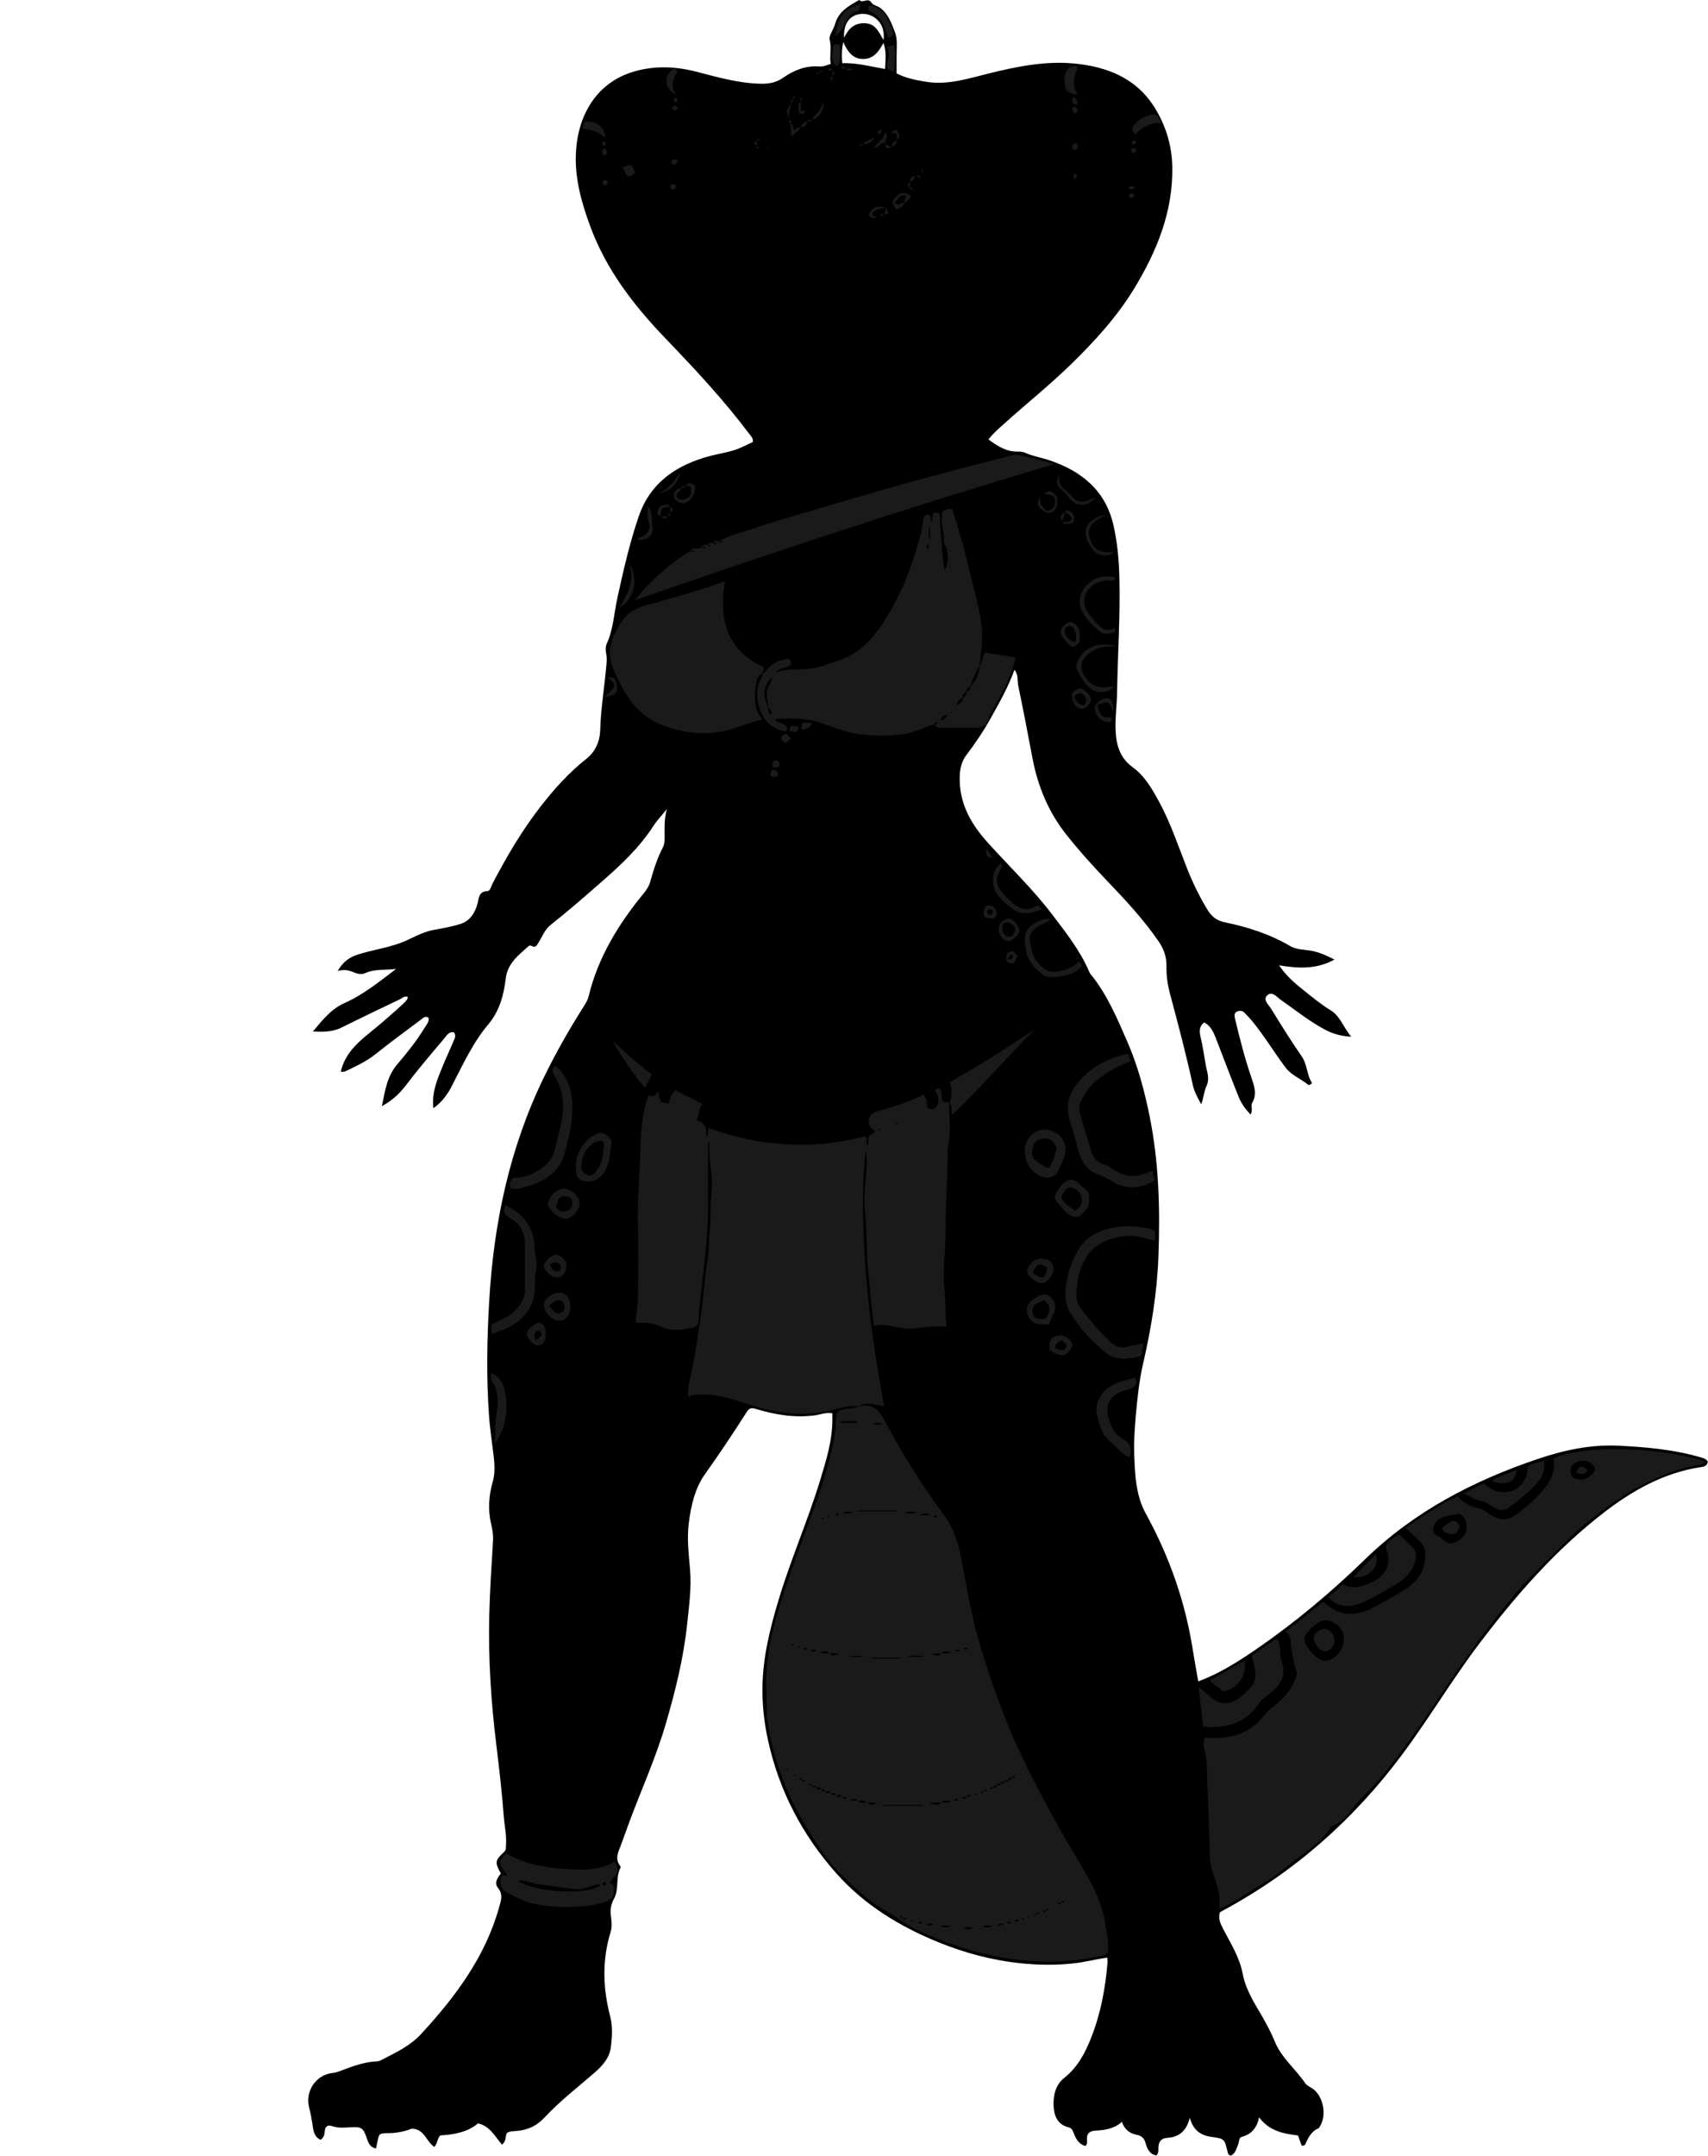 <?xml version="1.0" encoding="utf-8"?>
<!-- Generator: Adobe Illustrator 24.0.2, SVG Export Plug-In . SVG Version: 6.00 Build 0)  -->
<svg version="1.1" id="Layer_1" xmlns="http://www.w3.org/2000/svg" xmlns:xlink="http://www.w3.org/1999/xlink" x="0px" y="0px"
	 width="216.96" height="273.69" viewBox="0 0 216.96 273.69" style="enable-background:new 0 0 216.96 273.69;" xml:space="preserve">
<style type="text/css">
	.st0{fill:#1A1A1A;}
</style>
<g>
	<path d="M64.4,270.79c-0.26,0.41-0.03,1.03-0.64,1.48c-0.86-0.98-1.46-2.31-3.03-2.7c-1.28,1.09-3.01,1.44-4.79,1.53
		c-0.41,0.38-0.33,0.99-0.77,1.46c-1.03-0.64-1.22-2.3-2.89-2.31c-0.81,0.33-1.84,0.56-2.93,0.57c-1.2,0.01-1.2,0.01-1.43,1.2
		c-0.04,0.23-0.1,0.45-0.16,0.74c-0.85-0.16-1.01-0.84-1.22-1.45c-0.41-1.17-0.68-1.32-1.97-1.24c-0.79,0.04-1.59,0.13-2.37-0.14
		c-0.58-0.2-0.9,0.01-0.95,0.67c-0.02,0.38-0.12,0.79-0.53,1.06c-0.92-0.42-0.93-1.35-1.05-2.11c-0.11-0.67-0.23-1.32-0.4-1.97
		c-0.54-2.1,0.87-4.2,3.01-4.41c0.41-0.04,0.77-0.18,1.13-0.32c1.45-0.56,2.9-1.08,4.47-1.15c0.19-0.01,0.39-0.08,0.56-0.17
		c1.8-0.93,3.63-1.76,5.06-3.31c4.36-4.73,8.15-9.79,9.91-16.11c0.23-0.84,0.52-1.59-0.15-2.42c-0.49-0.61-0.12-1.28,0.36-1.82
		c-0.77-1.45-0.77-1.66,0.4-2.74c0.31-0.29,0.23-0.56,0.25-0.85c0.11-1.24-0.19-2.46-0.28-3.69c-0.23-3.01-0.57-6.02-0.94-9.02
		c-0.68-5.51-1.04-11.04-0.9-16.59c0.08-3.15,0.29-6.3,0.48-9.44c0.04-0.74-0.1-1.42-0.26-2.12c-0.41-1.79-0.27-3.58,0.22-5.32
		c0.44-1.56,0.12-3.07-0.06-4.61c-0.14-1.19-0.31-2.37-0.4-3.56c-0.36-4.91-0.28-9.82,0.01-14.73c0.57-9.92,2.59-19.5,6.98-28.49
		c1.5-3.08,3.2-6.05,5.03-8.94c0.26-0.41,0.51-0.82,0.62-1.28c1.2-4.99,3.83-9.22,7.04-13.13c0.36-0.44,0.63-0.87,0.79-1.43
		c0.41-1.49,0.89-2.97,1.6-4.35c0.22-0.42,0.22-0.84,0.22-1.27c0.01-1.11-0.09-2.23,0.29-3.59c-0.68,0.84-1.25,1.43-1.69,2.11
		c-1.8,2.79-4.19,5.02-6.66,7.17c-2.1,1.84-4.21,3.68-6.4,5.41c-0.76,0.6-1.03,1.43-1.5,2.16c-0.24,0.38-0.37,0.84-0.96,0.51
		c-0.16-0.09-0.29-0.03-0.42,0.09c-1.25,1.14-2.61,2.12-2.84,4.08c-0.24,2.05-0.8,4.11-2.16,5.73c-2.04,2.41-3.3,5.23-4.73,7.98
		c-0.55,1.05-1.23,1.99-2.3,2.73c-0.23-2.07,0.54-3.76,1.23-5.45c0.41-0.99,0.87-1.96,1.28-2.95c0.16-0.38,0.44-0.78,0.1-1.23
		c-0.66-0.11-0.93,0.42-1.24,0.79c-1.62,1.92-3.26,3.83-4.78,5.84c-0.82,1.08-1.78,2.02-3.13,2.74c0.4-1.98,0.66-3.8,1.97-5.33
		c1.24-1.45,2.44-2.95,3.44-4.59c0.24-0.39,0.6-0.75,0.53-1.28c-0.42-0.31-0.68,0-0.95,0.2c-1.94,1.46-3.92,2.89-5.81,4.41
		c-1.14,0.91-2.42,1.5-3.71,2.12c-0.26,0.13-0.53,0.16-0.69,0.06c0.72-3,3.26-4.46,5.34-6.29c0.87-0.76,1.75-1.51,2.59-2.3
		c0.25-0.24,0.53-0.46,0.59-0.86c-0.44-0.17-0.71,0.15-1,0.29c-2.47,1.18-4.94,2.36-7.39,3.58c-1.14,0.57-2.31,0.59-3.67,0.51
		c1.24-1.46,2.27-2.83,4.04-3.62c2.39-1.06,4.44-2.74,6.53-4.32c-1.33,0.19-2.68-0.04-3.94,0.54c-0.33,0.15-0.83,0.13-1.18-0.01
		c-0.68-0.27-1.33-0.56-2.31-0.26c0.68-1.2,1.55-1.77,2.55-2.09c1.77-0.57,3.63-0.82,5.38-1.46c1.45-0.53,2.75-1.41,4.31-1.68
		c1.13-0.2,2.27-0.4,3.36-0.75c1.21-0.39,1.84-1.37,2.17-2.59c0.18-0.67,0.13-1.54,1.24-1.58c0.38-0.01,0.48-0.59,0.65-0.93
		c1.8-3.43,3.74-6.76,6.13-9.82c1.72-2.21,3.58-4.29,5.79-6.03c1.15-0.91,1.73-2.21,1.77-3.64c0.08-2.79,0.55-5.54,0.79-8.31
		c0.04-0.44,0.07-0.84-0.01-1.28c-0.09-0.46-0.14-0.97,0.06-1.42c0.83-1.83,0.92-3.84,1.34-5.77c0.76-3.48,1.55-6.96,2.7-10.33
		c1.49-4.38,4.87-6.61,9.15-7.73c1.22-0.32,2.5-0.47,3.67-0.97c0.58-0.25,1.15-0.53,1.7-0.79c0.05-0.51-0.28-0.77-0.51-1.08
		c-3.25-4.32-6.93-8.25-10.67-12.14c-4-4.17-7.48-8.7-9.5-14.2c-1.13-3.07-2.01-6.22-1.79-9.53c0.31-4.79,2.77-8.74,7.37-10.08
		c2.57-0.75,5.21-0.67,7.86,0.01c2.76,0.71,5.51,1.52,8.4,1.54c0.98,0.01,1.85-0.18,2.68-0.76c1.35-0.95,2.86-1.56,4.57-1.43
		c0.49,0.04,0.93-0.14,1.47-0.33c-0.17-1.02,0.13-2.03-0.14-3.12c-0.11-0.45,0.51-1.26,0.7-1.95c0.44-1.6,1.77-2.31,3.07-3.05
		c0.41,0.51,1.12-0.38,1.56,0.36c0.19,0.32,0.76,0.4,1.1,0.66c1.01,0.75,1.4,1.87,1.84,2.99c0.33,0.84,0.27,1.65,0.25,2.5
		c-0.02,0.92-0.01,1.83-0.01,2.82c1.18,0.61,2.45,0.85,3.73,1.06c2.8,0.46,5.43-0.43,8.08-1.08c3.53-0.87,7.12-1.58,10.73-1.24
		c4.18,0.4,7.97,1.84,10.33,5.75c1.36,2.26,2.09,4.66,2.15,7.31c0.12,5.75-1.97,10.8-4.88,15.58c-2.2,3.6-5.04,6.68-8.05,9.61
		c-2.69,2.62-5.63,4.96-8.42,7.48c-0.68,0.61-1.38,1.2-2,2c1.18,0.87,2.33,1.6,3.8,1.54c0.29-0.01,0.56,0.03,0.82,0.14
		c0.98,0.44,2.05,0.61,3.05,0.94c4.12,1.37,7.22,3.84,8.22,8.32c0.49,2.18,0.69,4.4,0.74,6.63c0.12,4.84-0.21,9.66-0.29,14.5
		c-0.02,1.55-0.24,3.1-0.2,4.67c0.06,1.93,0.48,3.64,2.2,4.89c1.5,1.09,2.43,2.72,3.32,4.34c1.49,2.73,2.45,5.68,3.59,8.55
		c0.72,1.81,1.57,3.55,2.59,5.22c0.52,0.85,1.2,1.36,2.14,1.55c2.93,0.61,5.75,1.5,8.35,3.03c0.75,0.44,1.68,0.44,2.53,0.57
		c1.11,0.17,2.08,0.64,3.09,1.14c-2.2,1.22-4.47,1.17-7.04,0.73c0.96,1.41,2.03,2.29,3.09,3.14c1.12,0.89,2.21,1.81,3.45,2.56
		c1.25,0.76,1.68,2.26,2.63,3.37c-1.11-0.07-2.15-0.3-3.12-0.79c-2.1-1.08-3.93-2.57-5.85-3.91c-0.51-0.36-1.1-1.17-1.73-0.52
		c-0.54,0.55,0.21,1.16,0.52,1.66c1.25,2.03,2.5,4.06,3.87,6.02c0.76,1.09,0.65,2.41,1.34,3.42c-0.23,0.23-0.42,0.3-0.53,0.2
		c-0.9-0.76-2.06-1.15-2.82-2.14c-1.47-1.94-2.71-4.04-4.26-5.92c-0.3-0.37-0.64-0.72-0.97-1.06c-0.29-0.3-0.66-0.3-0.99-0.14
		c-0.36,0.17-0.3,0.54-0.23,0.85c0.58,2.46,1.21,4.91,2.02,7.32c0.37,1.11,0.86,2.24,0.16,3.43c-0.22,0.37,0.14,0.86-0.19,1.46
		c-0.68-0.7-1.19-1.42-1.52-2.24c-1-2.5-1.96-5.02-2.93-7.54c-0.29-0.75-0.63-1.46-1.44-1.92c-0.81,0.59-0.56,1.49-0.4,2.16
		c0.32,1.36,0.45,2.74,0.77,4.09c0.16,0.64,0.19,1.27-0.1,1.87c-0.31,0.65-0.32,1.38-0.66,2.27c-0.5-0.9-0.89-1.64-1.07-2.47
		c-0.85-3.86-1.85-7.69-2.88-11.51c-0.31-1.16-0.48-2.33-0.46-3.54c0.02-1.15-0.32-2.17-0.98-3.13c-1.93-2.81-4.24-5.29-6.59-7.74
		c-1.8-1.88-3.53-3.8-5.15-5.84c-2.27-2.87-3.62-6.13-4.3-9.7c-0.58-3.07-1.17-6.15-1.81-9.21c-0.14-0.65,0.05-1.38-0.48-2.01
		c-0.77,2.15-1.88,4.1-2.97,6.06c-0.92,1.66-1.97,3.22-3.1,4.71c-0.8,1.05-0.91,2.15-0.88,3.35c0.08,3.13,1.56,5.61,3.59,7.85
		c2.76,3.05,5.74,5.9,8.23,9.19c1.71,2.25,3.46,4.48,4.6,7.1c0.05,0.11,0.08,0.23,0.16,0.32c2.12,2.57,3.39,5.61,4.7,8.61
		c1.32,3.02,2.17,6.19,2.83,9.43c1.2,5.91,1.35,11.88,1.13,17.86c-0.17,4.61-0.92,9.16-1.96,13.66c-0.49,2.14-0.71,4.3-0.91,6.48
		c-0.16,1.8-0.27,3.59-0.19,5.38c0.07,1.78,0.16,3.57,0.69,5.3c0.21,0.69,0.49,1.34,0.84,1.96c2.96,5.41,4.96,11.15,5.91,17.25
		c0.2,1.28,0.44,2.56,0.68,3.91c2.73-1.01,5.07-2.51,7.36-4.08c4.95-3.4,9.53-7.24,13.83-11.42c6.27-6.1,13.81-10,22.01-12.76
		c3.3-1.11,6.68-1.83,10.17-1.66c3.41,0.17,6.82,0.46,10.13,1.39c0.45,0.13,0.93,0.19,1.22,0.61c-0.07,0.71-0.68,0.68-1.08,0.75
		c-4.57,0.74-8.46,2.93-12.05,5.69c-6.19,4.76-11.27,10.58-15.96,16.78c-3.44,4.55-6.35,9.47-9.76,14.03
		c-6.13,8.21-13.62,14.85-22.65,19.72c-0.17,0.09-0.34,0.2-0.48,0.28c-0.2,0.76,0.04,1.36,0.36,1.98c0.96,1.87,2.13,3.65,2.53,5.76
		c0.3,1.59,1.03,2.99,1.84,4.36c0.83,1.4,1.64,2.8,2.26,4.32c0.85,2.05,2.63,3.47,3.86,5.27c0.23,0.34,0.71,0.5,1.05,0.77
		c1.3,1.02,1.69,3.39,0.78,4.76c-0.04,0.07-0.08,0.16-0.14,0.19c-0.92,0.38-1.31,1.18-1.67,2.02c-0.06,0.14-0.22,0.23-0.48,0.17
		c-0.14-0.39-0.3-0.82-0.46-1.28c-1.82-0.22-3.62-0.53-4.94-2.3c-0.27,1.3-0.95,2.14-2.18,2.47c-0.42,0.11-0.34,0.59-0.46,0.9
		c-0.24,0.58-0.35,1.21-0.95,1.49c-0.33-0.07-0.36-0.28-0.41-0.46c-0.4-1.65-0.39-1.69-2.01-1.91c-1.41-0.19-2.37-0.84-2.79-2.44
		c-0.4,1.6-1.31,2.46-2.83,2.55c-0.75,0.05-1.12,0.41-1.16,1.19c-0.02,0.33,0.07,0.73-0.27,1.06c-0.84-0.18-1.16-0.84-1.36-1.57
		c-0.16-0.6-0.49-0.94-1.11-1.06c-0.92-0.17-1.58-0.69-1.9-1.65c-0.95,0.87-2.13,1.05-3.26,1.11c-1,0.05-1.25,0.47-1.17,1.33
		c0.02,0.19,0.02,0.4-0.2,0.63c-0.78-0.2-1.18-0.83-1.45-1.53c-0.15-0.39-0.24-0.73-0.72-0.85c-1.42-0.35-1.83-1.53-1.88-2.73
		c-0.05-1.32,0.24-2.66,1.37-3.55c1.69-1.34,2.65-3.17,3.41-5.1c1.21-3.08,1.82-6.32,2.08-9.62c0.01-0.15-0.03-0.31-0.05-0.54
		c-1.48,0.22-2.88,0.59-4.33,0.74c-2.19,0.24-4.36,0.21-6.55-0.01c-3.67-0.37-7.17-1.3-10.56-2.68c-4.93-2.01-9.4-4.73-12.96-8.74
		c-4.33-4.87-7.28-10.5-8.68-16.89c-0.49-2.22-0.74-4.47-0.71-6.75c0.05-3.81,0.96-7.45,2.05-11.08c1.54-5.13,3.7-10.04,5.27-15.16
		c0.79-2.58,1.59-5.16,1.56-7.91c0-0.2,0-0.39,0-0.62c-0.81-0.16-1.52,0.17-2.24,0.26c-2.58,0.34-5.07-0.08-7.52-0.83
		c-0.6-0.18-0.84-0.04-1.14,0.44c-1.69,2.65-3.44,5.27-5.27,7.84c-1.31,1.84-1.79,4.04-2.07,6.26c-0.25,2,0.01,3.97,0.17,5.95
		c0.18,2.28-0.13,4.53-0.37,6.8c-0.46,4.36-1.51,8.58-2.74,12.77c-1.23,4.19-3.03,8.17-4.56,12.26c-0.39,1.04-0.75,2.09-1.14,3.13
		c-0.33,0.85-0.76,1.69-0.08,2.57c0.04,0.06,0.09,0.17,0.06,0.22c-0.67,1.23-0.17,2.72-0.81,3.9c-0.39,0.72-0.53,1.38-0.43,2.16
		c0.09,0.71,0.19,1.44-0.03,2.14c-1.1,3.56-0.98,7.13-0.05,10.7c0.33,1.29,0.25,2.63,0.08,3.92c-0.17,1.32-1.02,2.3-2,3.16
		c-2.18,1.9-4.48,3.66-6.46,5.79c-1.02,1.1-2.32,1.64-3.82,1.69C65.03,270.59,64.71,270.58,64.4,270.79z M112.22,5.45
		c-0.59,1.11-1.27,2.05-2.6,2.04c-1.34-0.01-1.99-1-2.5-2.15c-0.2,0.91-0.22,1.75-0.13,2.68c1.87-0.06,3.61,0.43,5.44,0.74
		C112.47,7.58,112.63,6.53,112.22,5.45z M107.21,4.8c0.56-1.13,1.27-1.9,2.65-1.85c1.42,0.05,1.78,1.19,2.38,2.14
		c0.13-1.19-0.2-2.21-1.16-2.87c-0.76-0.53-1.79-0.6-2.56-0.23C107.47,2.5,107.16,3.62,107.21,4.8z"/>
</g>
<g>
	<path class="st0" d="M109.02,178.56c0.04-0.01,0.08-0.02,0.12-0.03c1.58-0.34,2.43,0.31,3.2,1.76c2.22,4.18,4.71,8.21,7.55,12.02
		c1.15,1.54,1.79,3.39,2.16,5.29c0.66,3.41,1.21,6.84,2.14,10.2c0.94,3.39,2.1,6.7,3.36,9.98c1.37,3.56,3.06,6.96,4.83,10.32
		c1.46,2.77,3,5.5,4.62,8.17c1.53,2.51,2.96,5.1,3.42,8.04c0.17,1.04,0.38,2.1,0.34,3.17c-0.02,0.47-0.18,0.7-0.68,0.8
		c-1.81,0.35-3.61,0.67-5.48,0.74c-4.96,0.19-9.7-0.71-14.32-2.42c-2.13-0.79-4.27-1.65-6.1-2.95c-1.25-0.89-2.64-1.55-3.85-2.52
		c-1.3-1.05-2.5-2.19-3.68-3.36c-1.73-1.74-3.01-3.81-4.27-5.89c-2.03-3.34-3.5-6.9-4.39-10.69c-0.35-1.49-0.63-3-0.61-4.55
		c0.02-1.28-0.1-2.56-0.05-3.86c0.1-2.58,0.59-5.07,1.29-7.52c1.34-4.7,3.14-9.24,4.8-13.82c1.06-2.91,1.94-5.85,2.54-8.88
		c0.17-0.87,0.18-1.8,0.27-2.7c0.06-0.57,0.22-0.81,0.83-0.92c0.67-0.12,1.38-0.07,2.01-0.41L109.02,178.56z M131.67,243.02
		c0.13-0.04,0.3,0.01,0.35-0.18c-0.23-0.1-0.35-0.06-0.31,0.22c-0.15-0.05-0.3-0.07-0.45,0.03
		C131.43,243.32,131.56,243.21,131.67,243.02z M132.81,242.5c-0.13,0.04-0.3-0.01-0.35,0.18c0.23,0.1,0.35,0.06,0.31-0.22
		c0.15,0.05,0.3,0.07,0.45-0.03C133.05,242.2,132.92,242.31,132.81,242.5z M134.79,241.58c0.13-0.04,0.3,0.01,0.35-0.18
		c-0.23-0.1-0.35-0.06-0.31,0.22c-0.15-0.05-0.3-0.07-0.45,0.03C134.55,241.88,134.68,241.77,134.79,241.58z M124.96,227.43
		c0.13-0.04,0.3,0.01,0.35-0.18c-0.23-0.1-0.35-0.06-0.31,0.22c-0.15-0.05-0.3-0.07-0.45,0.03
		C124.72,227.73,124.85,227.62,124.96,227.43z M126.16,226.95c0.18-0.03,0.4-0.01,0.47-0.25c0.19-0.02,0.4,0,0.48-0.24
		c0.19-0.02,0.4,0,0.48-0.24c0.19-0.02,0.39-0.02,0.51-0.2c0.16-0.07,0.38-0.05,0.44-0.28c0.13-0.02,0.29,0.02,0.39-0.26
		c-0.2,0.06-0.4-0.03-0.36,0.29c-0.21-0.01-0.5-0.15-0.45,0.27c-0.22-0.05-0.49-0.22-0.51,0.21c-0.21-0.01-0.48-0.17-0.48,0.24
		c-0.21-0.01-0.48-0.17-0.48,0.24c-0.21-0.01-0.49-0.16-0.47,0.25c-0.15-0.05-0.3-0.07-0.45,0.03
		C125.92,227.25,126.05,227.14,126.16,226.95z M103.11,226.69c0.11,0.3,0.34,0.24,0.56,0.18c-0.01,0.5,0.41,0.21,0.61,0.33
		c0.13,0.24,0.35,0.21,0.57,0.17c0.07,0.45,0.43,0.2,0.66,0.27c0.12,0.36,0.46,0.18,0.68,0.28c0.23,0.29,0.53,0.19,0.83,0.15
		c0.05,0.48,0.31,0.22,0.57,0.21c-0.22-0.22-0.43-0.13-0.61-0.17c-0.22-0.36-0.53-0.22-0.82-0.16c-0.05-0.54-0.44-0.23-0.69-0.28
		c-0.07-0.46-0.43-0.2-0.66-0.27c-0.11-0.3-0.34-0.24-0.56-0.18c0.01-0.5-0.41-0.21-0.61-0.33c-0.13-0.24-0.35-0.21-0.57-0.17
		c0.01-0.28-0.13-0.3-0.34-0.18C102.82,226.72,102.97,226.68,103.11,226.69z M101.88,226c0.12,0.17,0.25,0.3,0.42,0.05
		c-0.15-0.09-0.3-0.07-0.45-0.02c0.04-0.28-0.07-0.33-0.31-0.23C101.59,226.01,101.76,225.96,101.88,226z M122.81,228.16
		c0.17-0.07,0.4,0.04,0.57-0.19c-0.25-0.05-0.52-0.26-0.54,0.22c-0.21-0.04-0.44-0.18-0.61,0.1
		C122.47,228.42,122.67,228.39,122.81,228.16z M114.66,243.45c-0.12-0.17-0.25-0.3-0.42-0.05c0.15,0.09,0.3,0.07,0.45,0.02
		c0.02,0.48,0.29,0.25,0.52,0.11C115.03,243.5,114.84,243.48,114.66,243.45z M108.92,228.57c-0.26-0.27-0.54-0.24-0.88-0.08
		c0.33,0.21,0.63,0.13,0.92,0.05c0.3,0.58,0.78,0.25,1.2,0.24c0.38,0.64,0.89,0.18,1.35,0.12c-0.46-0.03-0.92-0.06-1.38-0.09
		C109.78,228.44,109.31,228.71,108.92,228.57z M119.61,209.87c-0.46,0.11-0.96-0.06-1.4,0.2c0.46-0.08,1,0.4,1.37-0.23
		c0.36,0.08,0.73,0.15,1.28-0.11C120.3,209.69,119.93,209.52,119.61,209.87z M105.33,209.86c-0.33-0.33-0.7-0.18-1.25-0.13
		c0.55,0.25,0.91,0.19,1.28,0.1c0.38,0.64,0.89,0.18,1.35,0.12C106.25,209.92,105.79,209.89,105.33,209.86z M119.61,228.81
		c-0.54,0.12-1.11-0.07-1.64,0.2c0.53-0.08,1.15,0.46,1.6-0.23c0.36,0.08,0.73,0.15,1.28-0.11
		C120.3,228.63,119.93,228.46,119.61,228.81z M112.21,229.14c0,0.04,0,0.08,0,0.12c1.68,0,3.37,0,5.05,0c0-0.04,0-0.08,0-0.12
		C115.58,229.14,113.9,229.14,112.21,229.14z M113.91,191.87c-0.02-0.04-0.03-0.08-0.05-0.11c-1.66,0-3.33,0-4.99,0
		c0,0.04,0,0.08,0,0.11C110.55,191.87,112.23,191.87,113.91,191.87z M114.35,210.56c0.01-0.04,0.02-0.08,0.02-0.12
		c-1.2,0-2.41,0-3.61,0c0,0.04,0,0.08,0,0.12C111.96,210.56,113.16,210.56,114.35,210.56z M109.85,210.23c-0.8,0-1.6,0-2.39,0
		C108.26,210.35,109.06,210.47,109.85,210.23z M115.11,210.33c0.8,0,1.61,0,2.41,0C116.73,210.08,115.93,210.17,115.11,210.33z
		 M108.85,180.65c0-0.08,0-0.16-0.01-0.23c-0.72,0.01-1.45-0.07-2.22,0.07c0.26,0.23,0.5,0.16,0.73,0.16
		C107.85,180.66,108.35,180.65,108.85,180.65z M116.54,192.04c-0.69-0.17-1.18-0.14-1.67,0.02
		C115.37,192.16,115.86,192.22,116.54,192.04z M120.83,244.54c-0.58-0.13-0.99-0.12-1.4,0.01
		C119.84,244.69,120.25,244.74,120.83,244.54z M110.79,180.8c0.43,0.04,0.84,0.19,1.36-0.06
		C111.6,180.62,111.18,180.62,110.79,180.8z M108.41,192.02c-0.58-0.11-0.92-0.16-1.35,0.04C107.5,192.2,107.82,192.2,108.41,192.02
		z M123.62,244.79c-0.43-0.15-0.79-0.17-1.22,0.01C122.84,244.96,123.19,244.98,123.62,244.79z M118.23,192.21
		c-0.55-0.02-0.9-0.13-1.45,0.15C117.33,192.37,117.68,192.49,118.23,192.21z M124.8,244.57c0.43,0.15,0.79,0.17,1.22-0.01
		C125.58,244.4,125.23,244.38,124.8,244.57z M118.62,244.29c-0.41-0.08-0.68-0.23-0.91,0.09
		C117.98,244.46,118.25,244.49,118.62,244.29z M103.75,209.56c-0.3-0.17-0.52-0.18-0.73-0.03
		C103.21,209.74,103.42,209.68,103.75,209.56z M121.26,209.62c0.19-0.11,0.43,0.25,0.63-0.2
		C121.65,209.49,121.43,209.32,121.26,209.62z M127.5,244.25c-0.3,0.01-0.52-0.18-0.85,0.21C127,244.38,127.21,244.53,127.5,244.25z
		 M121.16,228.53c0.21,0.05,0.38,0.13,0.6-0.09C121.54,228.4,121.38,228.32,121.16,228.53z M129.38,243.85
		c-0.16-0.17-0.33-0.16-0.51-0.01C129.03,244,129.2,243.99,129.38,243.85z M116.6,244.09c0.25,0.12,0.52,0.12,0.5,0.02
		C117.05,243.88,116.84,243.95,116.6,244.09z M128.43,244.08c-0.22-0.13-0.37-0.18-0.49,0.03
		C128.1,244.22,128.24,244.22,128.43,244.08z M106.59,192.26c-0.17-0.13-0.33-0.15-0.47,0.05
		C106.29,192.43,106.44,192.46,106.59,192.26z M119.09,192.52c-0.22-0.13-0.37-0.18-0.49,0.03
		C118.75,192.66,118.89,192.66,119.09,192.52z M102.51,209.28c-0.17-0.13-0.33-0.15-0.47,0.05
		C102.21,209.46,102.37,209.48,102.51,209.28z M122.39,209.31c0.22,0.13,0.37,0.18,0.49-0.03
		C122.72,209.17,122.58,209.17,122.39,209.31z M100.15,224.63c-0.08-0.03-0.14-0.06-0.21-0.07c-0.02,0-0.06,0.05-0.09,0.07
		c0.05,0.04,0.1,0.1,0.16,0.1C100.05,224.74,100.1,224.67,100.15,224.63z M100.92,225.47c0.07-0.03,0.13-0.06,0.2-0.09
		c-0.03-0.03-0.05-0.08-0.08-0.08c-0.07,0-0.14,0.02-0.21,0.03C100.87,225.38,100.9,225.42,100.92,225.47z M100.86,208.79
		c-0.08-0.02-0.15-0.06-0.21-0.04c-0.12,0.03-0.12,0.1-0.01,0.16c0.03,0.02,0.08,0.03,0.11,0.01
		C100.79,208.89,100.82,208.84,100.86,208.79z M101.29,209.09c0.08,0.03,0.14,0.06,0.21,0.07c0.02,0,0.06-0.05,0.09-0.07
		c-0.05-0.04-0.1-0.1-0.16-0.1C101.39,208.98,101.34,209.05,101.29,209.09z M104.69,192.73c-0.08-0.02-0.15-0.06-0.21-0.04
		c-0.12,0.03-0.12,0.1-0.01,0.16c0.03,0.02,0.08,0.03,0.11,0.01C104.62,192.82,104.65,192.77,104.69,192.73z M105.42,192.51
		c-0.07-0.03-0.13-0.06-0.2-0.07c-0.02,0-0.06,0.04-0.09,0.06c0.04,0.04,0.09,0.11,0.13,0.11
		C105.32,192.61,105.37,192.54,105.42,192.51z M123.94,227.87c0.07-0.03,0.13-0.06,0.2-0.09c-0.03-0.03-0.05-0.08-0.08-0.08
		c-0.07,0-0.14,0.02-0.21,0.03C123.88,227.77,123.91,227.82,123.94,227.87z M130.69,243.26c-0.05,0.04-0.11,0.07-0.16,0.11
		c0.03,0.03,0.06,0.08,0.08,0.08c0.07-0.01,0.14-0.04,0.2-0.06C130.78,243.34,130.74,243.3,130.69,243.26z M130.11,243.58
		c-0.07-0.03-0.13-0.06-0.2-0.07c-0.02,0-0.06,0.04-0.09,0.06c0.04,0.04,0.09,0.11,0.13,0.11
		C130.01,243.68,130.06,243.62,130.11,243.58z M115.97,243.82c-0.07-0.03-0.13-0.06-0.2-0.07c-0.02,0-0.06,0.04-0.09,0.06
		c0.04,0.04,0.09,0.11,0.13,0.11C115.87,243.92,115.92,243.86,115.97,243.82z"/>
	<path class="st0" d="M120.56,140.05c0,1.9,0.29,3.81-0.17,5.7c-0.03,0.11-0.01,0.24-0.01,0.36c0.01,3.54-0.29,7.07-0.28,10.62
		c0.01,2.22-0.38,4.45-0.15,6.66c0.17,1.65,0.1,3.3,0.26,5.04c-1.5-0.18-3.01,0.17-4.55,0.26c-1.5,0.08-2.91-0.79-4.66-0.36
		c-0.31-2.4-0.51-4.83-0.74-7.26c-0.24-2.49-0.13-4.98-0.4-7.46c-0.27-2.48,0.49-4.97,0.12-7.65c-0.61,5.61-0.36,11.04,0.08,16.47
		c0.43,5.38,1.25,10.7,2.26,16.08c-1.27-0.14-2.3-0.61-3.29,0.06l0.03-0.03c-1.08-0.16-2.1,0.16-3.13,0.43
		c-3.54,0.92-7.01,0.56-10.45-0.56c-2.16-0.7-4.31-1.47-6.64-1.35c-0.47,0.02-0.94-0.04-1.44,0.33c-0.13-1.25,0.28-2.29,0.48-3.33
		c0.44-2.31,0.81-4.62,1.14-6.95c0.35-2.45,0.48-4.92,0.89-7.37c0.18-1.08,0.09-2.2,0.23-3.31c0.21-1.64,0.03-3.32,0.24-4.99
		c0.27-2.16-0.46-4.33-0.24-6.52c-0.3,0.35-0.2,0.74-0.2,1.11c-0.01,2.52-0.01,5.03,0,7.55c0.01,2.93-0.39,5.82-0.68,8.73
		c-0.17,1.72-0.47,3.44-0.51,5.17c-0.02,0.73-0.26,0.99-1,1.13c-1.29,0.24-2.55,0.43-3.78-0.2c-1.03-0.52-2.14-0.47-3.24-0.49
		c0.11-1.21,0.3-2.37,0.31-3.53c0.05-2.84,0.08-5.68,0-8.51c-0.1-3.43,0.23-6.84,0.32-10.26c0.05-2.2,0.26-4.46,1.02-6.59
		c0.56,0.31,0.96,0.1,1.24-0.58c0.16,1.46,0.25,1.56,1.34,1.64c0.1-0.61,0.3-1.16,0.82-1.67c1.11,0.55,2.21,1.11,3.45,1.73
		c-0.59,0.59-0.3,1.42-0.8,2.05c0.95,0.27,1.43,0.94,1.26,2.01c0.35-0.04,0.21-0.27,0.24-0.41c0.04-0.15,0.04-0.3,0.06-0.58
		c6.56,2.33,13.17,2.81,19.92,1.04c0.37,0.3-0.02,0.82,0.26,1.19c0.28-0.34,0.04-0.76,0.18-1.12c0.15-0.38,0.64-0.32,0.82-0.69
		c-0.49-0.36-0.95-0.78-0.81-1.47c0.14-0.66,0.57-0.97,1.26-1.15c1.96-0.51,3.88-1.17,5.72-2.05c0.2,0.33,0.42,0.6,0.39,0.99
		c-0.03,0.42,0.03,0.88,0.56,0.86c0.53-0.02,0.83-0.37,0.88-0.94c0.05-0.57-0.13-1.07-0.42-1.54c0.79-0.26,0.86-0.15,0.92,1.37
		c0.2,0.33,0.68,0.08,0.91,0.38L120.56,140.05z M111.76,143.27c-0.05,0.04-0.11,0.07-0.16,0.11c0.03,0.03,0.06,0.08,0.08,0.08
		c0.07-0.01,0.14-0.04,0.2-0.06C111.84,143.35,111.8,143.31,111.76,143.27z M113.76,142.67c0.08,0.03,0.14,0.06,0.21,0.07
		c0.02,0,0.06-0.05,0.09-0.07c-0.05-0.04-0.1-0.1-0.16-0.1C113.85,142.55,113.81,142.62,113.76,142.67z"/>
	<path class="st0" d="M197.35,185.12c4.42-1.83,13.89-1.33,19.35,0.45c-0.7,0.58-1.56,0.48-2.32,0.69
		c-3.25,0.86-6.22,2.32-8.99,4.19c-2.53,1.7-4.87,3.61-7,5.79c-2.09,2.13-4.29,4.16-6.2,6.46c-1.38,1.66-2.72,3.34-4,5.08
		c-3.02,4.1-5.78,8.37-8.7,12.53c-1.5,2.14-3.1,4.25-4.85,6.23c-1.09,1.24-2.38,2.32-3.33,3.7c-0.5,0.72-1.26,1.23-2.09,1.57
		c-0.14,0.06-0.15,0.13-0.2,0.21c-1.29,2.07-3.43,3.2-5.23,4.71c-1.16,0.98-2.43,1.87-3.74,2.62c-1.68,0.96-3.19,2.2-5.19,3
		c0.24-1.83-0.38-3.36-0.91-4.92c-0.25-0.74-0.26-1.54-0.28-2.34c-0.08-2.82-0.15-5.65-0.3-8.46c-0.08-1.47,0.06-3-0.37-4.47
		c-0.15-0.5-0.13-1.11,0.04-1.57c2.95,0.25,5.53-0.3,7.47-2.73c0.46-0.58,1.02-1.08,1.64-1.54c1.11-0.83,1.9-1.95,2.43-3.26
		c0.11-0.28,0.19-0.55,0.11-0.81c-0.38-1.24-0.64-2.5-0.74-3.8c-0.03-0.45-0.15-1-0.67-1.31c1.64-1.3,3.2-2.54,4.79-3.79
		c1.97,1.87,4.09,1.95,6.33,0.75c1.41-0.76,2.85-1.49,4.18-2.38c1.53-1.03,2.57-2.42,2.45-4.43c-0.04-0.63-0.2-1.16-0.65-1.59
		c-0.58-0.55-1.16-1.1-1.82-1.72c2.17-1.51,4.24-2.95,6.61-4.01c0.69,0.85,1.64,1.28,2.69,1.53c0.37,0.09,0.73,0.3,1.05,0.52
		c1.65,1.13,2.62,1.17,4.13-0.06c1.22-1,2.42-2,3.38-3.3C197.22,187.57,197.56,186.44,197.35,185.12z M170.71,208.08
		c-0.02-1.28-1.11-2.36-2.43-2.38c-0.84-0.01-2.63,1.64-2.58,2.38c0.07,1.1,1.7,2.81,2.64,2.78
		C169.54,210.83,170.73,209.43,170.71,208.08z M186.29,193.75c0.01-0.85-0.61-1.68-1.25-1.52c-0.6,0.15-1.23,0.16-1.81,0.41
		c-0.63,0.28-1.08,0.78-1.18,1.38c-0.08,0.47,0.28,0.97,0.85,1.12c0.07,0.02,0.12,0.1,0.18,0.16c0.53,0.53,1.07,0.87,1.86,0.45
		C185.77,195.31,186.36,194.76,186.29,193.75z M201.15,185.45c-0.95,0-1.65,0.54-1.67,1.28c-0.02,0.75,0.47,1.13,1.46,1.12
		c0.62-0.01,1.62-0.78,1.65-1.28C202.61,186.05,201.84,185.45,201.15,185.45z"/>
	<path class="st0" d="M98.57,85.43c1.14-0.58,2.37-0.41,3.58-0.46c1.54-0.06,2.96-0.64,4.4-1.12c2.74-0.92,4.47-2.92,5.94-5.26
		c1.82-2.9,3.12-6.02,4.05-9.31c0.3-1.05,0.62-2.09,0.74-3.19c0.04-0.32,0.11-0.84,0.71-0.75c0.42,0.21,0.06,0.68,0.38,1.02
		c0.05-0.42,0.09-0.77,0.13-1.13c0.23-0.22,0.5-0.15,0.81-0.08c0.29,2.33,0.23,4.7,0.68,7.24c0.61-0.97,0.38-1.83,0.29-2.65
		c-0.04-0.36-0.41-0.67-0.39-1.09c0.06-1.22-0.49-2.42-0.17-3.68c0.33-0.26,0.71-0.44,1.25-0.31c0.86,2.65,1.62,5.39,2.27,8.15
		c0.45,1.93,1,3.85,1.34,5.81c0.26,1.52,0.21,3.1-0.02,4.64c-0.06,0.43-0.06,0.86-0.14,1.28l0.03-0.04
		c-0.55,0.83-0.9,1.75-1.23,2.68l0.03-0.04c-0.35,0.13-0.52,0.39-0.51,0.76l0.03-0.04c-0.35,0.13-0.52,0.39-0.51,0.76l0.03-0.04
		c-0.37,0.22-0.75,0.43-0.73,0.95c-0.31,0.51-0.73,0.92-1.24,1.24c-0.51-0.04-0.7,0.34-0.92,0.68c-0.09,0.09-0.18,0.18-0.28,0.28
		c-0.2-0.01-0.42-0.03-0.47,0.25l0.03-0.04c-1.4,0.45-2.72,1.14-4.23,1.31c-1.66,0.19-3.3,0.19-4.97,0
		c-1.89-0.21-3.62-0.93-5.39-1.53c-1.8-0.61-3.67-0.49-5.52-0.47c-0.22-0.12-0.39-0.3-0.51-0.52c-0.01-0.39-0.16-0.72-0.49-0.95
		l0.03,0.04c-0.04-0.86-0.38-1.7-0.03-2.58c0.17-0.41,0.55-0.76,0.47-1.27C98.28,85.82,98.45,85.65,98.57,85.43z M118.14,68.52
		c0-0.54,0-1.03,0-1.71c-0.24,0.53-0.13,0.89-0.16,1.23C117.97,68.19,117.97,68.35,118.14,68.52z M117.85,69.73
		c0.21-0.22,0.14-0.43,0.02-0.72C117.69,69.3,117.71,69.52,117.85,69.73z"/>
	<path class="st0" d="M96.91,85.44c-0.74,0.32-0.84,1.1-0.91,1.68c-0.18,1.44-0.24,2.93,0.84,4.24c-1.64,0.33-3.1,1.03-4.68,1.4
		c-2.6,0.6-5.11,0.31-7.61-0.54c-3.56-1.21-5.25-4.01-6.64-7.27c-0.88-2.06-0.37-3.55,0.62-5.35c0.88-1.6,2.02-2.37,3.67-2.8
		c2.48-0.64,4.94-1.41,7.4-2.15c0.82-0.24,1.61-0.56,2.48-0.88c-0.75,4.74,0.11,8.73,4.89,10.91c0.17,0.32-0.17,0.53-0.09,0.8
		L96.91,85.44z"/>
	<path class="st0" d="M91.3,68.73c1.38-0.83,2.97-1.12,4.46-1.64c2.13-0.75,4.31-1.37,6.48-2.01c4.22-1.25,8.45-2.5,12.69-3.68
		c4.55-1.25,9.11-2.46,13.69-3.61c0.54-0.14,0.92,0.02,1.35,0.11c1.32,0.29,2.61,0.66,3.96,1.02
		c-17.97,5.31-35.68,11.16-53.31,17.29c2.04-2.52,4.4-4.62,7.12-6.31c0.12,0.17,0.25,0.3,0.42,0.05c-0.15-0.09-0.3-0.07-0.45-0.02
		c0.35-0.57,1.08-0.05,1.47-0.51c0.12,0.17,0.25,0.3,0.42,0.05c-0.15-0.09-0.3-0.07-0.45-0.02c0.15-0.37,0.46-0.3,0.75-0.27
		c0.12,0.17,0.25,0.3,0.42,0.05c-0.15-0.09-0.3-0.07-0.45-0.02c0.15-0.37,0.46-0.3,0.75-0.27c0.12,0.17,0.25,0.3,0.42,0.05
		c-0.15-0.09-0.3-0.07-0.45-0.02c0.15-0.37,0.46-0.3,0.75-0.27c0.12,0.17,0.25,0.3,0.42,0.05C91.6,68.66,91.45,68.68,91.3,68.73z"/>
	<path class="st0" d="M78.11,236.31c0.55,1.19,0.5,1.36-0.69,2.71c0.77,0.22,0.52,0.84,0.53,1.35c0.01,0.52-0.34,0.75-0.76,0.94
		c-0.94,0.41-1.96,0.59-2.95,0.68c-2.09,0.18-4.22,0.16-6.27-0.25c-1.23-0.24-2.39-0.89-3.53-1.45c-0.52-0.25-0.92-0.69-0.88-1.43
		c0.03-0.65,0.2-0.95,0.94-0.71c-1.19-1.49-1.22-1.93-0.21-2.86c2.61,1.55,5.59,1.91,8.53,2.04
		C74.54,237.42,76.43,237.35,78.11,236.31z M65.84,238.8c2.07,1.49,8.95,1.83,10.39,0.54c-0.11-0.15-0.23-0.13-0.4-0.09
		c-0.86,0.23-1.74,0.62-2.59,0.58c-1.58-0.07-3.15-0.46-4.73-0.59C67.59,239.17,66.79,238.59,65.84,238.8z M76.96,239.13
		c-0.04-0.11-0.09-0.21-0.24-0.18c-0.11,0.03-0.21,0.09-0.18,0.23c0.03,0.11,0.09,0.21,0.23,0.18
		C76.89,239.34,76.99,239.28,76.96,239.13z"/>
	<path class="st0" d="M162.22,208.06c0.62,0.91,0.22,1.92,0.56,2.82c0.78,2.04-0.34,3.33-1.89,4.43c-0.38,0.27-0.75,0.62-1.01,1.01
		c-1.7,2.53-4.17,3.11-7.05,2.9c-0.19-1.65-0.37-3.26-0.57-5.01c0.62,0.45,1.11,0.86,1.56,1.27c1.26,1.12,2.59,0.93,3.88-0.14
		c1.99-1.63,2.11-2.28,1.3-5.12C160.04,209.5,161.02,208.66,162.22,208.06z"/>
	<path class="st0" d="M120.35,90.74c0.51-0.32,0.92-0.73,1.24-1.24c0.41-0.19,0.73-0.45,0.73-0.95l-0.03,0.04
		c0.35-0.13,0.52-0.39,0.51-0.76l-0.03,0.04c0.35-0.13,0.52-0.39,0.51-0.76l-0.03,0.04c0.82-0.71,1.08-1.67,1.23-2.68l-0.03,0.04
		c0.43-0.47,0.25-1.19,0.71-1.71c1.22,0.38,2.56,0.34,3.85,0.7c-0.64,2.7-1.95,4.95-3.24,7.21c-0.04,0.07-0.15,0.12-0.15,0.18
		c-0.15,1.76-1.44,1.52-2.62,1.51c-1.11-0.01-2.23-0.01-3.34,0c-0.41,0-0.81,0-0.94-0.5c0,0-0.03,0.04-0.03,0.04
		c0.18-0.05,0.43,0.05,0.47-0.25c0.09-0.09,0.18-0.18,0.28-0.28C119.95,91.48,120.16,91.12,120.35,90.74z"/>
	<path class="st0" d="M146.73,156.31c0,0.48,0.07,0.84-0.06,1.21c-1.16-0.31-2.31-0.71-3.54-0.61c-3.44,0.27-5.65,2.02-6.21,5.69
		c-0.11,0.73-0.28,1.43-0.16,2.21c0.22,1.41,1.32,2.19,2.07,3.21c0.58,0.8,1.35,1.45,2.02,2.16c0.64,0.68,1.56,1.14,2.66,0.73
		c0.51-0.19,1.13-0.16,1.66-0.38c0.22,0.51-0.19,0.77-0.12,1.14c0.06,0.3-0.18,0.5-0.49,0.58c-1.46,0.37-2.95,0.43-4.15-0.55
		c-1.66-1.34-3.1-2.96-4.29-4.73c-0.75-1.1-0.93-2.35-0.71-3.8c0.26-1.72,0.77-3.24,1.68-4.69c0.88-1.4,2.22-2.1,3.71-2.49
		c1.69-0.45,3.44-0.37,5.16-0.02C146.21,156.02,146.44,156.18,146.73,156.31z"/>
	<path class="st0" d="M143.27,133.76c0.11,0.28,0.22,0.57,0.32,0.85c-0.01,0.15-0.11,0.2-0.23,0.24c-1.42,0.49-2.68,1.26-3.87,2.16
		c-1,0.76-1.69,1.74-2.22,2.86c-0.23,0.5-0.21,1.04-0.08,1.52c0.42,1.54,0.92,3.06,1.38,4.59c0.28,0.95,0.77,1.68,1.83,1.9
		c0.26,0.05,0.5,0.24,0.72,0.39c1.84,1.26,3.02,1.35,5.32,0.34c-0.01,0.44,0.11,0.84,0.28,1.2c-1.59,1.15-3.78,1.21-5.36,0.23
		c-0.56-0.35-1.11-0.69-1.76-0.9c-1.58-0.5-2.31-1.8-2.69-3.31c-0.27-1.06-0.54-2.11-0.9-3.15c-0.87-2.5-0.13-4.31,1.68-6.07
		C139.23,135.13,141.23,134.21,143.27,133.76z"/>
	<path class="st0" d="M168.8,202.66c0.66-0.38,1.11-0.98,1.76-1.55c1.29,0.79,2.53,0.29,3.81-0.28c1.5-0.67,2.43-2.3,1.82-3.79
		c-0.33-0.81,0-1.19,0.51-1.6c0.3-0.24,0.65-0.42,1.01-0.64c0.62,0.59,1.26,1.15,1.83,1.78c0.5,0.56,0.36,1.23,0.13,1.89
		c-0.4,1.12-1.17,1.94-2.15,2.54c-1.4,0.85-2.82,1.68-4.3,2.37c-1.05,0.49-2.22,0.77-3.38,0.23
		C169.41,203.4,168.96,203.21,168.8,202.66z"/>
	<path class="st0" d="M70.58,135.28c1.37,1.3,2.01,2.83,2.11,4.65c0.13,2.33-0.41,4.56-1.05,6.73c-0.68,2.3-2.64,3.39-4.85,4.01
		c-0.59,0.16-1.2,0.42-1.9,0.19c-0.33-0.51-0.01-0.91,0.29-1.36c1.37,0.11,2.51-0.42,3.61-1.18c0.93-0.64,1.51-1.43,1.74-2.54
		c0.28-1.38,0.74-2.72,0.92-4.11c0.24-1.79-0.04-3.55-1.04-5.11C70.11,136.07,70.04,135.67,70.58,135.28z"/>
	<path class="st0" d="M120.6,140.09c0.32-0.87,0.41-1.75,0.03-2.7c3.73-2.08,7.34-4.37,10.9-6.78c-3.61,3.53-6.85,7.41-10.53,10.89
		c-0.35-0.49,0.15-1.13-0.44-1.46L120.6,140.09z"/>
	<path class="st0" d="M64.2,153.03c2.4,1.11,3.67,2.85,3.7,5.46c0.01,0.9,0.43,1.81,0.2,2.7c-0.36,1.39,0.08,2.86-0.5,4.2
		c-0.64,1.47-1.72,2.53-3.17,3.2c-0.63,0.29-1.29,0.52-1.95,0.79c-0.18-1.27-0.16-1.23,0.9-1.7c1.42-0.63,2.64-1.48,3.18-3.07
		c0.12-0.36,0.11-0.7,0.11-1.05c0.01-1.8-0.01-3.59,0.01-5.39c0.02-1.54-0.49-2.75-1.89-3.53C64.24,154.33,63.78,153.89,64.2,153.03
		z"/>
	<path class="st0" d="M185.93,189.6c0.97-0.49,1.73-0.88,2.55-1.3c0.98,0.92,2.07,1.43,3.48,1c1.06-0.32,1.61-1.07,1.97-2
		c0.16-0.4-0.03-1.04,0.33-1.26c0.53-0.32,1.2-0.4,1.85-0.59c0.29,1.53-0.52,2.51-1.38,3.38c-0.91,0.92-1.94,1.73-2.98,2.51
		c-0.76,0.57-1.42,0.45-2.25-0.13c-0.51-0.36-1.06-0.62-1.7-0.76C187.23,190.32,186.68,189.95,185.93,189.6z"/>
	<path class="st0" d="M144.2,174.85c0.33,0.82,0.01,1.23-0.63,1.48c-0.33,0.12-0.68,0.18-1.01,0.3c-1.64,0.63-2.24,1.8-1.72,3.48
		c0.3,0.96,0.67,1.86,1.64,2.46c0.77,0.47,1.56,1.18,0.99,2.4c-1.07-0.3-1.56-1.3-2.37-1.9c-1.18-0.88-1.44-2.23-1.76-3.49
		c-0.36-1.43,0.62-3.02,1.99-3.75C142.25,175.33,143.25,175.23,144.2,174.85z"/>
	<path class="st0" d="M130.2,146.31c-0.19-1.6,1.2-3.14,2.81-2.88c1.8,0.3,2.79,1.84,2.14,3.57c-0.2,0.55-0.51,1.05-0.7,1.61
		c-0.23,0.67-1.09,1.01-1.78,0.86C131.24,149.15,130.2,147.81,130.2,146.31z M133.2,148.28c0.59-0.62,0.67-1.37,0.91-2.06
		c0.06-0.18,0.18-0.31,0.08-0.54c-0.26-0.62-0.72-1.19-1.34-1.16c-0.58,0.03-1.39,0.16-1.59,0.93c-0.17,0.67-0.37,1.45,0.36,1.94
		C132.11,147.71,132.53,148.13,133.2,148.28z"/>
	<path class="st0" d="M73.16,147.89c0-1.69,1.28-3.49,2.87-4.04c0.57-0.2,1.76,0.6,1.65,1.26c-0.24,1.43-0.18,2.97-1.29,4.16
		c-0.57,0.62-1.6,0.93-2.42,0.62c-0.77-0.29-0.86-0.94-0.81-1.65C73.16,148.12,73.16,148,73.16,147.89z M73.88,148.06
		c-0.13,0.54,0.2,0.84,0.73,1.08c0.63,0.29,0.9-0.16,1.17-0.51c0.74-0.96,0.85-2.15,0.94-3.3c0.05-0.57-0.44-0.59-0.91-0.41
		C74.67,145.34,73.86,146.61,73.88,148.06z"/>
	<path class="st0" d="M98.57,85.43c-0.12,0.22-0.29,0.39-0.52,0.52c-1.09,1.15-1.23,2.33-0.44,3.85l-0.03-0.04
		c0.02,0.39-0.04,0.82,0.49,0.95c0.12,0.22,0.29,0.4,0.51,0.52c-0.12,0.52,0.33,0.39,0.57,0.52c0.39,0.23,1.06,0.32,0.71,1.15
		c-1.58-0.28-2.65-1.12-3.24-2.62c-0.61-1.54-0.64-3.03,0.23-4.48c0.06-0.09,0.03-0.23,0.05-0.35l-0.03,0.04
		c0.5-0.27,0.78-0.79,1.24-1.1c0.35-0.24,0.76-0.53,1.15-0.54c0.38-0.02,0.98-0.59,1.18,0.17c0.17,0.62-0.46,0.59-0.84,0.74
		C99.22,84.89,98.77,84.97,98.57,85.43z"/>
	<path class="st0" d="M138.34,152.23c0.13,1.06-0.62,1.59-1.22,2.19c-0.03,0.03-0.07,0.04-0.11,0.05c-1.25,0.19-1.78-0.84-2.47-1.53
		c-0.42-0.43-0.81-1-0.26-1.66c0.17-0.21,0.28-0.47,0.45-0.68c0.84-1.04,1.6-1.1,2.53-0.15
		C137.76,150.95,138.57,151.31,138.34,152.23z M136.53,153.73c0.79-0.43,1.04-1.08,0.84-1.83c-0.16-0.6-0.71-1.01-1.27-1.13
		c-0.77-0.16-0.91,0.66-1.29,1.02C134.92,152.87,135.94,153.07,136.53,153.73z"/>
	<path class="st0" d="M133.46,116.69c-0.41,0.44-0.99,0.56-1.46,0.85c-1.13,0.67-1.37,1.21-1.09,2.48c0.18,0.81,0.34,1.59,0.95,2.23
		c0.65,0.68,1.26,1.26,2.33,1.11c1.11-0.16,2.1-0.48,2.89-1.32c0.1,0.18,0.21,0.38,0.36,0.63c-1.15,1.25-2.67,1.36-4.2,1.37
		c-0.53,0-0.9-0.42-1.3-0.75c-1.48-1.21-1.88-2.83-1.7-4.62C130.33,117.61,132.29,116.47,133.46,116.69z"/>
	<path class="st0" d="M62.82,183.29c0.2-1.17,0.03-2.12,0.16-3.13c0.2-1.57,0.58-3.31-0.5-4.81c-0.06-0.09-0.1-0.22-0.1-0.33
		c-0.02-0.24,0-0.47,0-0.74c1.39,0.6,1.71,1.86,1.87,3.07C64.51,179.39,64.23,181.37,62.82,183.29z"/>
	<path class="st0" d="M153.72,213.31c1.44-0.82,2.89-1.64,4.36-2.48c0.35,1.68-0.74,3.4-2.35,3.82c-0.2,0.05-0.45,0.1-0.56-0.06
		C154.79,214.08,154.06,213.96,153.72,213.31z"/>
	<path class="st0" d="M71.61,150.92c0.98,0.01,2.06,1,2.02,1.87c-0.03,0.83-1.03,1.93-1.78,1.96c-0.77,0.03-2.21-1.17-2.22-1.84
		C69.64,151.94,70.66,150.91,71.61,150.92z M70.61,153.22c0.43,0.66,1,0.74,1.58,0.43c0.48-0.25,0.58-0.74,0.47-1.24
		c-0.09-0.42-0.5-0.49-0.82-0.52C70.91,151.79,70.82,152.57,70.61,153.22z"/>
	<path class="st0" d="M82.8,136.42c-0.34,0.66-0.6,1.17-0.87,1.7c-1.6-1.88-2.93-3.92-4.15-6.04
		C79.37,133.6,81.01,135.06,82.8,136.42z"/>
	<path class="st0" d="M72.44,165.96c-0.01,1.08-0.61,1.77-1.49,1.72c-0.87-0.05-1.85-1.09-1.86-1.98c-0.01-0.79,0.99-1.58,2.01-1.59
		C71.92,164.1,72.45,164.84,72.44,165.96z M69.74,165.81c0.51,0.49,0.85,1.3,1.64,0.79c0.42-0.27,0.47-0.88,0.08-1.35
		C71.12,164.85,70.44,165.05,69.74,165.81z"/>
	<path class="st0" d="M133.25,168.12c-1.66,0.12-2.21-0.11-2.64-1.08c-0.32-0.72-0.17-1.45,0.41-1.91c1-0.81,1.79-1.01,2.42-0.48
		c0.63,0.53,0.76,1.18,0.43,2.01C133.67,167.12,133.44,167.58,133.25,168.12z M132.61,165.03c-0.59,0.47-1.6,0.41-1.45,1.51
		c0.08,0.55,0.37,0.86,0.91,0.92c0.4,0.04,0.78,0.03,1-0.43C133.47,166.18,133.4,165.78,132.61,165.03z"/>
	<path class="st0" d="M141.6,79.7c0.15,0.49-0.11,0.66-0.37,0.68c-0.47,0.04-1.02,0.22-1.4-0.09c-0.96-0.8-1.89-1.64-2.43-2.81
		c-0.95-2.06,1-4.08,2.62-4.25c0.54-0.05,1.11-0.13,1.69,0.12c-0.22,0.55-0.68,0.33-1.02,0.34c-1.53,0.05-2.84,1.03-2.96,2.48
		c-0.09,1.05,0.64,1.88,1.3,2.65C139.72,79.61,140.41,80.39,141.6,79.7z"/>
	<path class="st0" d="M141.68,82.08c-1.49-0.07-2.85,0.16-3.87,1.39c-0.24,0.29-0.4,0.54-0.42,0.93c-0.08,1.78,1.69,3.24,3.44,2.79
		c0.23-0.06,0.45-0.14,0.61,0.13c-0.92,0.72-2.11,0.73-2.97,0.03c-0.79-0.64-1.27-1.49-1.68-2.4c-0.11-0.23-0.09-0.43-0.02-0.68
		c0.36-1.31,1.77-2.44,3.12-2.42C140.48,81.87,141.11,81.71,141.68,82.08z"/>
	<path class="st0" d="M132.33,115.45c-1.36,0.52-2.6,0.85-3.89-0.18c-1.26-1.01-2.46-2.02-2.29-3.83c0.06-0.7,0.3-1.39,1.1-1.82
		c0.1,0.6-0.27,0.9-0.42,1.27c-0.29,0.7-0.31,1.28,0.16,1.97c0.5,0.74,1.11,1.36,1.78,1.9c0.7,0.57,1.54,0.92,2.51,0.44
		C131.53,115.09,131.98,114.64,132.33,115.45z"/>
	<path class="st0" d="M132.29,159.79c1.01,0.02,1.54,0.5,1.51,1.38c-0.03,0.81-0.84,1.76-1.49,1.74c-0.66-0.02-1.83-0.92-1.84-1.42
		C130.45,160.67,131.42,159.77,132.29,159.79z M131.16,161.56c1.3,0.95,1.48,0.88,1.9-0.58
		C132.02,160.29,131.78,160.35,131.16,161.56z"/>
	<path class="st0" d="M71.96,160.79c-0.01,0.7-0.58,1.37-1.17,1.39c-0.73,0.02-1.71-0.87-1.69-1.55c0.01-0.47,1.01-1.35,1.5-1.32
		C71.38,159.36,71.97,160,71.96,160.79z M69.84,160.54c0.23,0.53,0.47,1,1.08,0.84c0.29-0.07,0.42-0.42,0.28-0.68
		C70.89,160.09,70.43,160.16,69.84,160.54z"/>
	<path class="st0" d="M69.32,169.41c0,0.9-0.37,1.38-1.05,1.4c-0.53,0.01-1.37-0.96-1.34-1.57c0.02-0.45,1.04-1.31,1.55-1.3
		C69.02,167.96,69.32,168.49,69.32,169.41z M68.01,170.11c0.45-0.13,0.69-0.39,0.83-0.76c-0.17-0.24-0.3-0.56-0.63-0.36
		C67.77,169.26,67.81,169.66,68.01,170.11z"/>
	<path class="st0" d="M133.35,171.45c-0.05-0.83-0.17-1.57,0.86-1.85c0.81-0.22,1.32,0.13,1.79,0.67c0.47,0.55,0.03,0.99-0.27,1.34
		C134.94,172.54,134.18,171.78,133.35,171.45z M134.07,171.17c0.44,0.18,0.96,0.49,1.31-0.01c0.34-0.48-0.2-0.74-0.51-1.01
		C134.54,170.4,133.99,170.42,134.07,171.17z"/>
	<path class="st0" d="M136.89,12.04c-1.33-0.24-1.6-0.52-1.66-1.57c-0.06-1.15,0.25-1.82,0.95-2.01c0.21-0.05,0.42-0.26,0.61,0.02
		c0.14,0.19,0.05,0.34-0.04,0.53C136.27,10,136.27,10.98,136.89,12.04z"/>
	<path class="st0" d="M174.76,197.28c0.61,1.62-0.99,3.16-2.85,2.96C172.82,199.29,173.77,198.31,174.76,197.28z"/>
	<path class="st0" d="M147.46,15.63c-1.35-0.09-2.37,0.5-3.21,1.43c-0.5-0.34-0.52-0.79-0.23-1.15c0.64-0.78,1.52-1.28,2.5-1.38
		C146.99,14.48,147.36,14.99,147.46,15.63z"/>
	<path class="st0" d="M112.79,4.79c-0.44-1.36-0.77-2.71-2.25-3.29c-0.39-0.15-0.21-0.52-0.16-0.82c1.85,0.25,2.47,1.68,3.01,3.16
		C113.56,4.32,113.37,4.69,112.79,4.79z"/>
	<path class="st0" d="M109.29,0.6c-0.11,0.33-0.16,0.79-0.28,0.81c-1.68,0.28-1.54,2.34-2.91,3.16
		C106.43,2.02,107.33,0.93,109.29,0.6z"/>
	<path class="st0" d="M126.85,117.96c0-0.72,0.64-1.35,1.37-1.33c0.51,0.02,1.3,1.02,1.26,1.61c-0.03,0.44-0.92,1.23-1.41,1.24
		C127.47,119.49,126.85,118.72,126.85,117.96z M127.98,117.1c-0.35-0.01-0.65,0.17-0.65,0.68c0,0.55,0.22,1.03,0.78,1.13
		c0.48,0.08,0.73-0.37,0.85-0.76C129.09,117.74,128.53,117.13,127.98,117.1z"/>
	<path class="st0" d="M137.15,80.86c0.1,0.49-0.1,0.91-0.56,1.15c-0.59,0.31-0.84-0.25-1.15-0.56c-0.78-0.78-0.9-1.4-0.4-1.91
		c0.33-0.34,0.77-0.72,1.22-0.5C136.96,79.37,137.21,80.05,137.15,80.86z M136.59,81.55c0.19-0.63,0.11-1.23-0.24-1.78
		c-0.17-0.27-0.43-0.37-0.71-0.27c-0.27,0.1-0.41,0.33-0.41,0.65C135.24,80.67,135.95,81.44,136.59,81.55z"/>
	<path class="st0" d="M140.58,65.37c-1.43,0.66-2.67,1.31-2.13,3.01c0.44,1.42,1.16,1.79,2.98,1.71c-0.49,0.52-1.27,0.58-2.05,0.18
		c-0.71-0.37-1.6-2.04-1.49-2.81C138.05,66.37,139.05,65.53,140.58,65.37z"/>
	<path class="st0" d="M76.9,17.5c-0.95-0.77-1.87-1.14-2.91-1.13c0.19-0.96,0.19-0.96,0.8-0.93C75.93,15.48,76.83,16.26,76.9,17.5z"
		/>
	<path class="st0" d="M192.69,186.58c-0.15,1.59-1.55,2.16-3.19,1.41C190.47,187.35,191.56,187.08,192.69,186.58z"/>
	<path class="st0" d="M78.67,77.12c1.18-1.86,2.04-3.59,1.19-5.69C81.18,73.31,80.61,76.22,78.67,77.12z"/>
	<path class="st0" d="M113.57,9.13c-0.93-0.29-1.1-0.53-0.78-1.5c0.19-0.57,0.17-1.06-0.06-1.58c0.2-0.33,0.58-0.17,0.84-0.33
		C113.71,5.93,113.71,7.99,113.57,9.13z"/>
	<path class="st0" d="M136.2,88.48c-0.18-0.67,0.38-0.92,0.91-1.06c0.47-0.13,1.43,0.83,1.46,1.35c0.03,0.47-0.66,1.24-1.1,1.23
		C136.8,89.98,136.2,89.3,136.2,88.48z M136.43,88.57c0.3,0.38,0.51,0.9,1.15,0.95c0.27,0.02,0.3-0.21,0.35-0.39
		c0.18-0.6-0.27-0.88-0.62-1.21C136.99,88.09,136.62,88.12,136.43,88.57z"/>
	<path class="st0" d="M139.19,63.15c-1.1,1.31-2.56,1.22-3.5-0.07c-0.25-0.35-0.56-0.67-0.89-0.95c-0.7-0.61-0.68-1.25-0.08-1.99
		c-0.7,1.59,0.8,2.01,1.44,2.87C137.04,64.23,138.12,63.54,139.19,63.15z"/>
	<path class="st0" d="M85.82,12c-1.33-0.69-1.54-2.18-0.56-3.04c0.19-0.16,0.35-0.32,0.61-0.1c0.2,0.17,0.11,0.33,0.02,0.5
		C85.42,10.2,85.22,11.06,85.82,12z"/>
	<path class="st0" d="M140.41,89.14c-0.22,0.19-0.74,0.06-1.02,0.44c0.36,1.32,0.74,1.64,1.74,1.47c0.22,0.46,0.07,0.66-0.43,0.63
		c-0.88-0.05-1.67-0.96-1.63-1.86c0.02-0.5,0.92-1.19,1.53-1.18c0.64,0.01,0.88,0.51,0.79,1.78
		C141.15,89.89,141.24,89.27,140.41,89.14z"/>
	<path class="st0" d="M106.36,8.42c-0.98-0.64-0.55-1.55-0.57-2.32c-0.01-0.42,0.39-0.54,0.85-0.44
		C106.71,6.57,106.91,7.5,106.36,8.42z"/>
	<path class="st0" d="M80.93,68.54c0.09-0.26,0.32-0.28,0.55-0.37c0.77-0.3,1.23-1.07,0.95-1.78c-0.28-0.71-0.11-1.39-0.15-2.15
		c0.79,0.87,0.42,1.92,0.6,2.84C83.07,68.04,82.04,68.68,80.93,68.54z"/>
	<path class="st0" d="M87.08,61.73c0.23-0.4,0.54-0.45,0.94-0.25c0.4,0.2,0.25,0.56,0.21,0.83c-0.1,0.69-0.53,1.22-1.14,1.53
		c-0.44,0.22-1.38-0.25-1.45-0.69c-0.11-0.71,0.22-1.12,0.95-1.17l-0.03-0.04c-0.06,0.45-0.68,0.56-0.68,1.09
		c0.41,0.53,0.95,0.51,1.45,0.19c0.55-0.35,0.54-0.9,0.33-1.47c-0.22-0.02-0.42-0.03-0.62-0.05L87.08,61.73z"/>
	<path class="st0" d="M132.1,63.16c0.07,0.31-0.09,0.68,0.14,0.92c0.32,0.32,0.56,0.91,1.13,0.71c0.47-0.17,0.63-0.67,0.67-1.16
		c0.05-0.65-0.46-0.81-0.91-0.83c-0.21-0.01-0.34-0.13-0.51-0.15c0.59-0.45,1.09-0.28,1.5,0.24c0.32,0.41,0.21,1.51-0.13,1.87
		c-0.42,0.44-0.96,0.45-1.38,0.15C132.03,64.49,131.49,63.96,132.1,63.16z"/>
	<path class="st0" d="M114.88,25.73c-0.22,0.44-0.56,0.74-1.06,0.84c-0.56-0.91-0.55-1.04,0.04-1.62c0.62-0.61,0.97-0.62,1.9-0.06
		c-0.25,0.34-0.51,0.68-0.91,0.87c-0.1-0.32,0.32-0.54,0.17-0.94c-0.78-0.12-1.01,0.49-1.38,0.96
		C114.13,26.24,114.48,25.65,114.88,25.73z"/>
	<path class="st0" d="M126.61,115.88c-0.02,0.58-0.31,0.8-0.77,0.74c-0.47-0.06-0.99-0.14-0.89-0.81c0.06-0.4,0.12-0.9,0.73-0.85
		C126.29,115,126.55,115.38,126.61,115.88z M126.12,115.76c0.02-0.16-0.06-0.3-0.31-0.32c-0.22-0.01-0.37,0.06-0.39,0.3
		c-0.01,0.22,0.06,0.37,0.3,0.39C125.95,116.15,126.1,116.08,126.12,115.76z"/>
	<path class="st0" d="M80.2,20.96c0.17,0.43,0.82,0.92,0.06,1.32c-0.96,0.51-0.68-0.79-1.3-0.99C79.42,21.23,79.71,20.92,80.2,20.96
		z"/>
	<path class="st0" d="M76.78,88.54c0.66-0.9,2.23-1.48,0.36-2.49c1.26-0.3,1.13,0.71,1.23,1.17C78.59,88.16,77.76,88.29,76.78,88.54
		z"/>
	<path class="st0" d="M86.4,60.06c-0.28,1.41-1.47,2.47-2.75,2.52C84.98,62.18,85.59,61.02,86.4,60.06z"/>
	<path class="st0" d="M129.28,121.32c-0.23,0.4-0.27,0.81-0.67,1.04c-0.44-0.12-0.85-0.21-0.81-0.86c0.02-0.38,0.18-0.53,0.48-0.68
		C128.9,120.53,128.92,121.19,129.28,121.32z M128.09,121.82c0.6-0.07,0.6-0.07,0.48-0.67C128.32,121.3,128.07,121.39,128.09,121.82
		z"/>
	<path class="st0" d="M101.79,92.63c0.03-0.97,0.03-0.97,1.31-0.84C102.9,92.48,102.4,92.6,101.79,92.63z"/>
	<path class="st0" d="M112.55,26.37c-0.62,0.16-1.35,0.07-1.73,0.72c-0.09,0.45,0.44,0.21,0.49,0.5c-0.43,0.15-0.77,0.09-0.99-0.35
		c0.71-1.05,0.98-1.15,2.2-0.85L112.55,26.37z"/>
	<path class="st0" d="M100.48,93.77c-0.38,0.21-0.51,0.79-0.95,0.41c-0.46-0.4-0.27-0.76,0.18-1.03
		C100.08,93.19,100.22,93.5,100.48,93.77z"/>
	<path class="st0" d="M112.54,18.23c-0.64-0.35-0.84,0.54-1.47,0.55c0.42-0.75,1.2-1.08,1.4-1.99c0.47,0.64-0.21,1.04,0.05,1.48
		L112.54,18.23z"/>
	<path class="st0" d="M103.19,15.25c0.03-0.55,0.6-0.69,0.81-1.09c0.22-0.41,0.42-0.83,0.72-1.19c-0.2,0.96-0.47,1.88-1.57,2.24
		L103.19,15.25z"/>
	<path class="st0" d="M135.26,65.08c0.28-0.47,0.55-0.24,0.84,0c0.31,0.26,0.4,0.58,0.32,0.95c-0.08,0.36-0.35,0.51-0.71,0.47
		c-0.24-0.03-0.57,0.15-0.69-0.24l-0.04,0.02c0.43-0.07,0.99,0.16,1.19-0.48c-0.4-0.52-0.4-0.52-0.95-0.75L135.26,65.08z"/>
	<path class="st0" d="M100.25,92.84c0.07-1.06,0.7-0.56,1.18-0.62C101.36,93.28,100.73,92.78,100.25,92.84z"/>
	<path class="st0" d="M100.4,15.76c0.63-0.02,0.13,0.59,0.45,0.76c0.28-0.08,0.45-0.46,0.81-0.38l-0.03-0.03
		c-0.1,0.62-0.81,0.76-1.09,1.29c-0.04-0.55-0.07-1.11-0.11-1.66L100.4,15.76z"/>
	<path class="st0" d="M97.87,98.51c-0.05-0.48,0.11-0.8,0.46-0.77c0.42,0.03,0.53,0.39,0.42,0.79
		C98.46,98.69,98.17,98.69,97.87,98.51z"/>
	<path class="st0" d="M99,97.32c-0.3,0.17-0.59,0.18-0.87,0c-0.09-0.4,0.02-0.78,0.44-0.78C98.99,96.54,99.09,96.92,99,97.32z"/>
	<path class="st0" d="M83.95,65.53c-0.29-0.08-0.56-0.27-0.43-0.56c0.13-0.29,0.18-0.74,0.58-0.8c0.34-0.05,0.77-0.28,1.02,0.19
		l0.04-0.03C84,64.41,84,64.41,83.92,65.57L83.95,65.53z"/>
	<path class="st0" d="M125.23,107.79c0.52,0.3,0.48,0.94,1.04,1.04C125.35,108.89,125.35,108.89,125.23,107.79z"/>
	<path class="st0" d="M101.71,12.83c0,0.39,0,0.79,0,1.18c0.13,0.31,0.44-0.24,0.57,0.13c-0.14,0.38-0.43,0.36-0.8,0.25
		c0.09-0.51-0.35-1.09,0.27-1.53L101.71,12.83z"/>
	<path class="st0" d="M136.94,13.25c-0.98,0.03-0.72-0.47-0.66-0.93C136.79,12.43,136.78,12.82,136.94,13.25z"/>
	<path class="st0" d="M136.53,18.13c0.36,0.2,0.51,0.47,0.24,0.82c-0.06,0.08-0.35,0.09-0.42,0.02
		C136.02,18.63,136.24,18.37,136.53,18.13z"/>
	<path class="st0" d="M100.51,13.07c-0.11,0.69-0.41,1.36-0.24,2.08l0.03-0.03c-0.5-0.78-0.43-1.32,0.24-2.02L100.51,13.07z"/>
	<path class="st0" d="M113.89,17.8c-0.09-0.38,0.44-1.23-0.69-0.78c0.1-0.5,0.44-0.43,0.73-0.55c0.22,0.48,0.51,0.9-0.07,1.3
		L113.89,17.8z"/>
	<path class="st0" d="M109.65,18.37c0.29-0.61,1.04-0.53,1.42-1.01c-0.22,0.73-0.8,0.92-1.45,0.98L109.65,18.37z"/>
	<path class="st0" d="M76.62,19.75c-0.11-0.35-0.21-0.65,0.04-0.92c0.09,0.02,0.21,0.01,0.23,0.05
		C77.04,19.19,77.42,19.57,76.62,19.75z"/>
	<path class="st0" d="M85.2,20.58c0.24-0.34,0.49-0.44,0.82-0.26c0.02,0.08,0.07,0.17,0.05,0.21C85.83,20.95,85.56,21.13,85.2,20.58
		z"/>
	<path class="st0" d="M136.55,14.41c-0.34-0.24-0.44-0.5-0.26-0.82c0.08-0.02,0.17-0.07,0.22-0.05
		C136.92,13.78,137.1,14.05,136.55,14.41z"/>
	<path class="st0" d="M85.85,23.74c0.02,0.15-0.07,0.3-0.31,0.31c-0.22,0.01-0.37-0.06-0.38-0.31c-0.01-0.22,0.06-0.37,0.31-0.38
		C85.68,23.35,85.83,23.42,85.85,23.74z"/>
	<path class="st0" d="M136.57,21.97c0.27,0.43,0.27,0.43-0.02,0.84C136.28,22.38,136.28,22.38,136.57,21.97z"/>
	<path class="st0" d="M144.32,18.89c-0.01,0.33-0.13,0.54-0.38,0.51c-0.16-0.02-0.36-0.22-0.27-0.44
		C143.8,18.69,144.04,18.78,144.32,18.89z"/>
	<path class="st0" d="M144.07,24.64c0.01,0.34-0.13,0.54-0.37,0.51c-0.16-0.02-0.36-0.22-0.27-0.44
		C143.56,24.45,143.8,24.54,144.07,24.64z"/>
	<path class="st0" d="M76.56,22.98c0.2-0.15,0.41-0.14,0.63,0c0.08,0.29-0.13,0.52-0.31,0.52C76.69,23.5,76.47,23.28,76.56,22.98z"
		/>
	<path class="st0" d="M85.32,13.81c0.42-0.65,0.6-0.44,0.78,0.04C85.85,14.03,85.63,14.03,85.32,13.81z"/>
	<path class="st0" d="M135.02,66.26c-0.42-0.5-0.4-0.9,0.24-1.18l-0.04-0.03c0.06,0.44-0.34,0.79-0.24,1.23L135.02,66.26z"/>
	<path class="st0" d="M144.16,23.83c-0.3,0.29-0.52,0.29-0.82,0C143.64,23.54,143.85,23.54,144.16,23.83z"/>
	<path class="st0" d="M101.66,16.14c0.22-0.36,0.48-0.67,0.91-0.77l-0.02-0.02c-0.08,0.53-0.33,0.85-0.92,0.76L101.66,16.14z"/>
	<path class="st0" d="M107.48,8.68c0.31,0.03,0.62,0.05,0.93,0.08c-0.32,0.11-0.68,0.45-0.9-0.11L107.48,8.68z"/>
	<path class="st0" d="M85.72,12.39c0.21,0.1,0.41,0.23,0.33,0.51c-0.02,0.06-0.24,0.13-0.28,0.09C85.55,12.82,85.6,12.6,85.72,12.39
		z"/>
	<path class="st0" d="M76.58,17.94c0.26,0.03,0.4,0.17,0.37,0.42c-0.01,0.11-0.12,0.2-0.24,0.15
		C76.41,18.39,76.52,18.17,76.58,17.94z"/>
	<path class="st0" d="M113.85,17.77c0.13,0.53-0.17,0.73-0.62,0.82l0.03,0.03c-0.05-0.47,0.36-0.59,0.62-0.82L113.85,17.77z"/>
	<path class="st0" d="M115.55,23.06c0.04-0.43,0.28-0.66,0.7-0.72l-0.03-0.03c-0.01,0.46-0.25,0.69-0.7,0.72L115.55,23.06z"/>
	<path class="st0" d="M116.25,22.34c0.58-0.15,0.58-0.15,0.73,0.46c-0.21-0.37-0.48-0.43-0.76-0.49L116.25,22.34z"/>
	<path class="st0" d="M143.7,18.21c0.1-0.21,0.23-0.41,0.5-0.33c0.06,0.02,0.13,0.24,0.09,0.28
		C144.14,18.38,143.92,18.33,143.7,18.21z"/>
	<path class="st0" d="M112.29,27.24c0.09-0.29,0.18-0.58,0.26-0.87l-0.02,0.02c0.11,0.23,0.23,0.46,0.36,0.74
		c-0.25,0.03-0.44,0.05-0.64,0.07L112.29,27.24z"/>
	<path class="st0" d="M84.88,65.54c-0.31,0.37-0.63,0.37-0.93-0.01l-0.02,0.04c0.33,0,0.66,0,0.99,0L84.88,65.54z"/>
	<path class="st0" d="M111.6,17.08c-0.09-0.23-0.08-0.33,0.01-0.42c0.08-0.08,0.17-0.15,0.26-0.22
		C112.12,16.78,111.81,16.89,111.6,17.08z"/>
	<path class="st0" d="M96.1,17.77c0.03,0.25,0.06,0.5,0.09,0.74l0.03-0.03c-0.59-0.23-0.59-0.23-0.09-0.68L96.1,17.77z"/>
	<path class="st0" d="M113.23,18.59c-0.16,0.24-0.41,0.25-0.62,0.15c-0.2-0.09-0.14-0.33-0.08-0.51l-0.03,0.03
		c0.19,0.24,0.48,0.3,0.75,0.37L113.23,18.59z"/>
	<path class="st0" d="M105.82,8.88c-0.21,0.09-0.42,0.11-0.73-0.03c0.3-0.16,0.51-0.21,0.7,0.06L105.82,8.88z"/>
	<path class="st0" d="M105.79,8.91c0.29,0.42,0.27,0.55-0.11,0.68l0.03,0.03c0.04-0.25,0.07-0.5,0.11-0.75L105.79,8.91z"/>
	<path class="st0" d="M105.68,9.6c0.08,0.22,0.1,0.44-0.01,0.68c-0.26-0.24-0.19-0.45,0.04-0.64L105.68,9.6z"/>
	<path class="st0" d="M85.12,64.36c0.4,0.23,0.43,0.46,0,0.69l0.03,0.03c0-0.25,0-0.5,0-0.75L85.12,64.36z"/>
	<path class="st0" d="M115.52,23.03c0.08,0.29,0.09,0.57,0,0.86l0.03-0.03c-0.3-0.26-0.28-0.53,0-0.79L115.52,23.03z"/>
	<path class="st0" d="M107.51,8.65c-0.22,0.08-0.44,0.1-0.67-0.01c0.24-0.26,0.45-0.19,0.64,0.04L107.51,8.65z"/>
	<path class="st0" d="M104.14,9.25c-0.04-0.28,0.09-0.32,0.31-0.22c-0.05,0.19-0.22,0.15-0.35,0.18L104.14,9.25z"/>
	<path class="st0" d="M104.11,9.22c-0.11,0.23-0.25,0.22-0.47,0.1c0.21-0.13,0.36-0.11,0.51-0.06L104.11,9.22z"/>
	<path class="st0" d="M100.72,12.54c0.01-0.14-0.03-0.29,0.14-0.37c0.12,0.21,0.1,0.34-0.18,0.34L100.72,12.54z"/>
	<path class="st0" d="M101.74,12.86c-0.05-0.15-0.07-0.3,0.02-0.45c0.24,0.18,0.12,0.3-0.05,0.42L101.74,12.86z"/>
	<path class="st0" d="M100.54,13.11c-0.06-0.23-0.13-0.45,0.18-0.56l-0.04-0.03c0.04,0.22,0.06,0.43-0.17,0.57L100.54,13.11z"/>
	<path class="st0" d="M109.62,18.33c-0.11,0.23-0.25,0.22-0.47,0.1c0.21-0.13,0.36-0.11,0.51-0.06L109.62,18.33z"/>
	<path class="st0" d="M96.19,18.52c0.19,0.11,0.3,0.24,0.06,0.42c-0.1-0.15-0.08-0.3-0.03-0.45L96.19,18.52z"/>
	<path class="st0" d="M97.58,18.8c-0.04,0.04-0.08,0.09-0.12,0.13c-0.02-0.07-0.05-0.13-0.06-0.2c0-0.02,0.05-0.06,0.07-0.08
		C97.51,18.69,97.54,18.75,97.58,18.8z"/>
	<path class="st0" d="M117.11,21.53c0.05,0.04,0.1,0.07,0.13,0.12c0.02,0.02,0,0.08-0.01,0.11c-0.06,0.11-0.13,0.11-0.16-0.01
		C117.05,21.68,117.09,21.61,117.11,21.53z"/>
	<path class="st0" d="M86.59,61.97c0.04-0.32,0.28-0.24,0.49-0.24c0,0-0.03-0.03-0.03-0.03c-0.04,0.32-0.28,0.24-0.48,0.24
		L86.59,61.97z"/>
	<path class="st0" d="M85.12,65.05c0,0.2,0.08,0.44-0.24,0.49c0,0,0.04,0.03,0.04,0.03c0-0.2-0.08-0.44,0.24-0.48L85.12,65.05z"/>
	<path class="st0" d="M103.15,15.22c-0.16,0.26-0.38,0.22-0.61,0.13l0.02,0.02c0.18-0.19,0.39-0.2,0.62-0.12L103.15,15.22z"/>
	<path class="st0" d="M100.27,15.16c0.26,0.16,0.22,0.38,0.13,0.61l0.02-0.02c-0.19-0.18-0.2-0.39-0.12-0.62L100.27,15.16z"/>
	<path class="st0" d="M115.51,23.89c0.15-0.05,0.3-0.07,0.45,0.02c-0.18,0.24-0.3,0.12-0.42-0.05L115.51,23.89z"/>
	<path class="st0" d="M112.26,27.2c-0.11,0.19-0.24,0.3-0.42,0.06c0.15-0.1,0.3-0.08,0.45-0.03L112.26,27.2z"/>
	<path class="st0" d="M96.14,17.81c0.05-0.12,0.13-0.2,0.26-0.19c0.06,0.01,0.1,0.08,0.16,0.13c-0.14,0.09-0.29,0.07-0.45,0.02
		L96.14,17.81z"/>
	<path class="st0" d="M169.51,208.27c-0.02,0.75-0.65,1.44-1.28,1.39c-0.58-0.05-1.39-1.07-1.36-1.71c0.02-0.51,0.73-1.14,1.3-1.15
		C168.88,206.78,169.53,207.5,169.51,208.27z"/>
	<path class="st0" d="M183.2,194.13c0.08-0.54,0.6-0.5,0.85-0.78c0.31-0.34,0.7-0.32,1.06-0.08c0.31,0.21,0.3,0.58,0.19,0.85
		c-0.17,0.4-0.47,0.76-0.99,0.66C183.86,194.7,183.41,194.58,183.2,194.13z"/>
	<path class="st0" d="M200.17,186.95c0.58-0.96,0.65-0.97,1.47-0.34C201.34,187.33,200.85,187.14,200.17,186.95z"/>
</g>
</svg>
